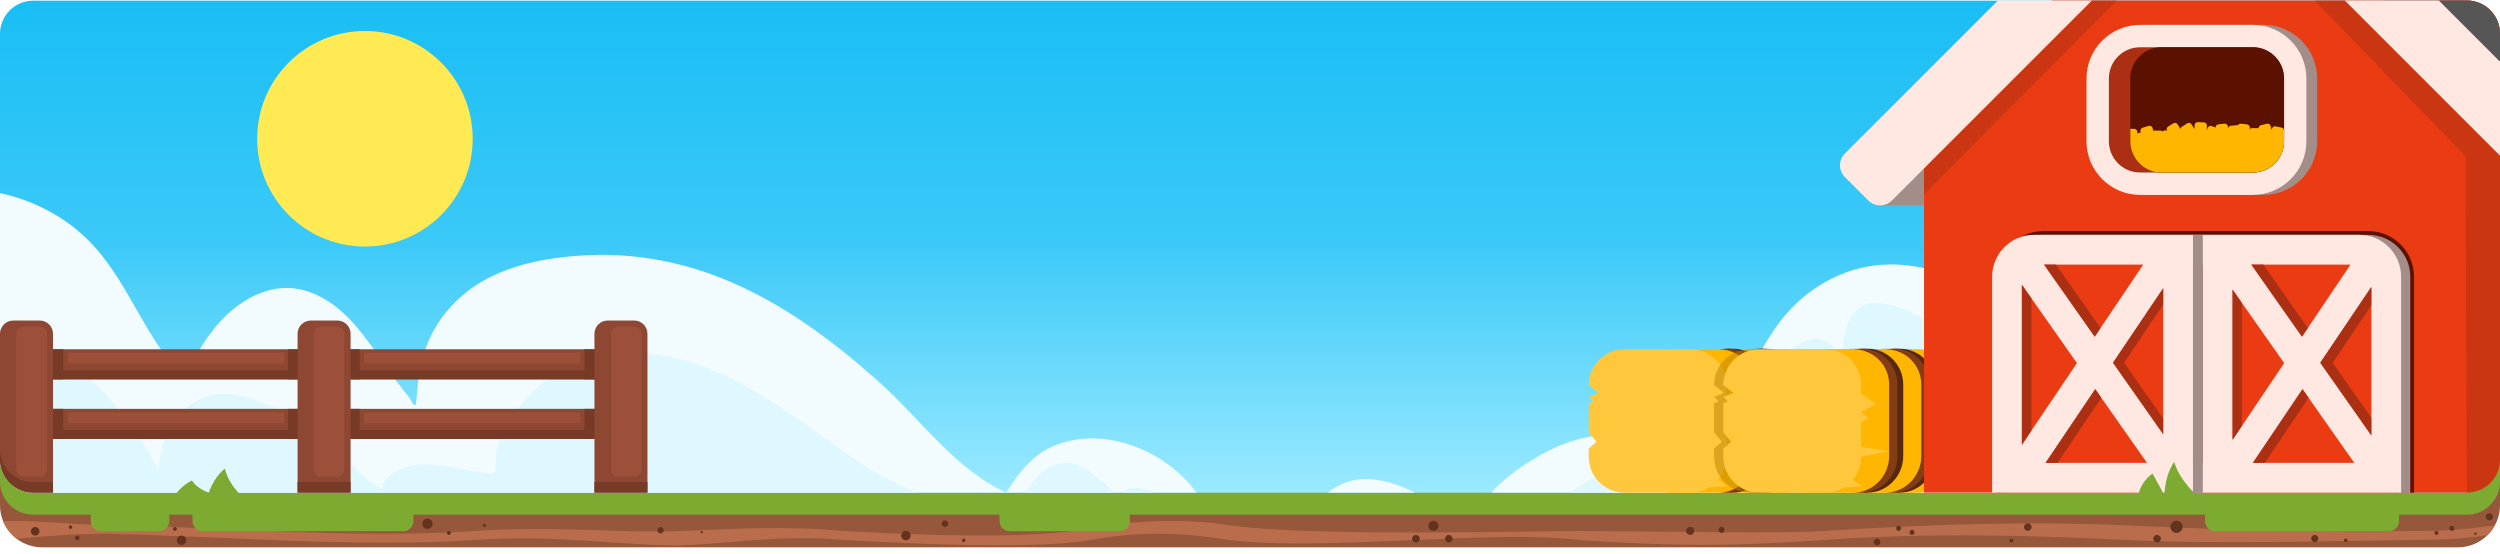 <?xml version="1.0" encoding="UTF-8" standalone="no"?>
<!DOCTYPE svg PUBLIC "-//W3C//DTD SVG 1.1//EN" "http://www.w3.org/Graphics/SVG/1.1/DTD/svg11.dtd">
<svg width="100%" height="100%" viewBox="0 0 280 62" version="1.1" xmlns="http://www.w3.org/2000/svg" xmlns:xlink="http://www.w3.org/1999/xlink" xml:space="preserve" xmlns:serif="http://www.serif.com/" style="fill-rule:evenodd;clip-rule:evenodd;stroke-linejoin:round;stroke-miterlimit:2;">
    <g id="banner_39" transform="matrix(-1,0,0,1,280,-8.7)">
        <g>
            <path d="M280,47.751L-0,47.751L-0,65.286C-0,67.888 2.112,70 4.714,70L275.286,70C277.888,70 280,67.888 280,65.286L280,47.751Z" style="fill:#97573b;"/>
            <path d="M0.573,67.539C0.797,67.949 1.08,68.323 1.411,68.648C3.383,68.897 5.171,69.165 9.515,69.177C20.246,69.287 31.251,69.682 41.818,69.177C52.599,68.661 63.623,68.329 75.708,69.176C87.458,70 93.935,69.787 103.124,69.177C112.958,67.98 131.835,70.484 142.351,69.173C142.354,69.172 142.357,69.172 142.36,69.171C146.87,68.468 151.64,68.047 157.81,69.169C162.329,69.991 172.153,69.941 185.457,69.176C185.463,69.176 185.468,69.176 185.474,69.175C192.289,68.545 197.996,69.569 203.821,69.787C203.837,69.787 203.852,69.786 203.867,69.786C210.874,69.787 217.709,68.543 226.9,69.176C239.724,70.06 255.047,68.75 268.23,68.478C271.867,68.489 274.984,68.753 278.131,69.044C278.798,68.538 279.327,67.857 279.65,67.071C276.176,66.92 272.058,67.49 268.227,67.478C268.223,67.478 268.219,67.478 268.215,67.478C255.06,67.749 239.766,69.061 226.969,68.178C217.739,67.542 210.993,68.449 203.729,68.177C197.872,67.957 192.241,67.546 185.391,68.179C172.205,68.936 163.006,68.795 158.527,67.98C152.226,66.834 146.889,66.819 142.283,67.537C134.185,68.643 116.904,68.336 103.131,68.177C103.129,68.177 103.126,68.177 103.123,68.177C93.987,68.217 80.427,68.483 75.773,68.178C63.644,67.384 51.983,67.056 41.166,67.573C30.617,68.077 20.236,68.287 9.524,68.177C9.522,68.177 9.521,68.177 9.52,68.177C4.557,68.163 2.965,67.811 0.573,67.539Z" style="fill:#ba6d4c;"/>
            <path d="M69.763,69.037C69.97,69.037 70.138,69.205 70.138,69.412C70.138,69.619 69.97,69.787 69.763,69.787C69.557,69.787 69.389,69.619 69.389,69.412C69.389,69.205 69.557,69.037 69.763,69.037ZM259.669,68.685C259.958,68.685 260.193,68.92 260.193,69.209C260.193,69.498 259.958,69.732 259.669,69.732C259.38,69.732 259.146,69.498 259.146,69.209C259.146,68.92 259.38,68.685 259.669,68.685ZM54.728,69.037C54.846,69.037 54.942,69.133 54.942,69.251C54.942,69.369 54.846,69.464 54.728,69.464C54.611,69.464 54.515,69.369 54.515,69.251C54.515,69.133 54.611,69.037 54.728,69.037ZM38.406,68.61C38.642,68.61 38.833,68.802 38.833,69.037C38.833,69.273 38.642,69.464 38.406,69.464C38.171,69.464 37.979,69.273 37.979,69.037C37.979,68.802 38.171,68.61 38.406,68.61ZM117.739,68.61C117.975,68.61 118.166,68.802 118.166,69.037C118.166,69.273 117.975,69.464 117.739,69.464C117.503,69.464 117.312,69.273 117.312,69.037C117.312,68.802 117.503,68.61 117.739,68.61ZM121.42,68.61C121.655,68.61 121.847,68.802 121.847,69.037C121.847,69.273 121.655,69.464 121.42,69.464C121.184,69.464 120.993,69.273 120.993,69.037C120.993,68.802 121.184,68.61 121.42,68.61ZM172.064,69.011C172.175,69.011 172.264,69.101 172.264,69.212C172.264,69.322 172.175,69.412 172.064,69.412C171.953,69.412 171.864,69.322 171.864,69.212C171.864,69.101 171.953,69.011 172.064,69.011ZM17.276,69.011C17.387,69.011 17.476,69.101 17.476,69.212C17.476,69.322 17.387,69.412 17.276,69.412C17.165,69.412 17.076,69.322 17.076,69.212C17.076,69.101 17.165,69.011 17.276,69.011ZM20.748,68.61C20.969,68.61 21.149,68.79 21.149,69.011C21.149,69.232 20.969,69.412 20.748,69.412C20.527,69.412 20.347,69.232 20.347,69.011C20.347,68.79 20.527,68.61 20.748,68.61ZM178.541,68.158C178.832,68.158 179.068,68.394 179.068,68.685C179.068,68.976 178.832,69.212 178.541,69.212C178.25,69.212 178.014,68.976 178.014,68.685C178.014,68.394 178.25,68.158 178.541,68.158ZM271.342,68.685C271.486,68.685 271.604,68.802 271.604,68.947C271.604,69.091 271.486,69.209 271.342,69.209C271.197,69.209 271.08,69.091 271.08,68.947C271.08,68.802 271.197,68.685 271.342,68.685ZM276.058,67.722C276.324,67.722 276.539,67.938 276.539,68.204C276.539,68.469 276.324,68.685 276.058,68.685C275.792,68.685 275.577,68.469 275.577,68.204C275.577,67.938 275.792,67.722 276.058,67.722ZM2.744,68.329C2.822,68.329 2.885,68.392 2.885,68.47C2.885,68.547 2.822,68.61 2.744,68.61C2.666,68.61 2.603,68.547 2.603,68.47C2.603,68.392 2.666,68.329 2.744,68.329ZM7.116,68.158C7.241,68.158 7.342,68.26 7.342,68.384C7.342,68.509 7.241,68.61 7.116,68.61C6.991,68.61 6.89,68.509 6.89,68.384C6.89,68.26 6.991,68.158 7.116,68.158ZM229.724,68.158C229.849,68.158 229.95,68.26 229.95,68.384C229.95,68.509 229.849,68.61 229.724,68.61C229.599,68.61 229.498,68.509 229.498,68.384C229.498,68.26 229.599,68.158 229.724,68.158ZM65.859,68.047C66.014,68.047 66.141,68.173 66.141,68.329C66.141,68.484 66.014,68.61 65.859,68.61C65.703,68.61 65.577,68.484 65.577,68.329C65.577,68.173 65.703,68.047 65.859,68.047ZM90.702,67.706C90.951,67.706 91.154,67.909 91.154,68.158C91.154,68.408 90.951,68.61 90.702,68.61C90.452,68.61 90.249,68.408 90.249,68.158C90.249,67.909 90.452,67.706 90.702,67.706ZM201.405,68.158C201.482,68.158 201.545,68.221 201.545,68.298C201.545,68.374 201.482,68.437 201.405,68.437C201.328,68.437 201.266,68.374 201.266,68.298C201.266,68.221 201.328,68.158 201.405,68.158ZM206.016,67.738C206.209,67.738 206.365,67.895 206.365,68.088C206.365,68.28 206.209,68.437 206.016,68.437C205.823,68.437 205.667,68.28 205.667,68.088C205.667,67.895 205.823,67.738 206.016,67.738ZM36.23,67.025C36.606,67.025 36.911,67.33 36.911,67.706C36.911,68.082 36.606,68.388 36.23,68.388C35.854,68.388 35.548,68.082 35.548,67.706C35.548,67.33 35.854,67.025 36.23,67.025ZM87.182,67.706C87.37,67.706 87.523,67.859 87.523,68.047C87.523,68.235 87.37,68.388 87.182,68.388C86.994,68.388 86.841,68.235 86.841,68.047C86.841,67.859 86.994,67.706 87.182,67.706ZM260.411,67.722C260.531,67.722 260.629,67.82 260.629,67.94C260.629,68.061 260.531,68.158 260.411,68.158C260.291,68.158 260.193,68.061 260.193,67.94C260.193,67.82 260.291,67.722 260.411,67.722ZM67.352,67.592C67.509,67.592 67.636,67.719 67.636,67.875C67.636,68.031 67.509,68.158 67.352,68.158C67.196,68.158 67.069,68.031 67.069,67.875C67.069,67.719 67.196,67.592 67.352,67.592ZM5.394,67.592C5.55,67.592 5.677,67.719 5.677,67.875C5.677,68.031 5.55,68.158 5.394,68.158C5.237,68.158 5.11,68.031 5.11,67.875C5.11,67.719 5.237,67.592 5.394,67.592ZM52.885,67.313C53.119,67.313 53.308,67.502 53.308,67.736C53.308,67.969 53.119,68.158 52.885,68.158C52.652,68.158 52.463,67.969 52.463,67.736C52.463,67.502 52.652,67.313 52.885,67.313ZM119.451,67.025C119.764,67.025 120.018,67.279 120.018,67.592C120.018,67.904 119.764,68.158 119.451,68.158C119.138,68.158 118.884,67.904 118.884,67.592C118.884,67.279 119.138,67.025 119.451,67.025ZM272.111,67.541C272.22,67.541 272.308,67.629 272.308,67.738C272.308,67.847 272.22,67.936 272.111,67.936C272.002,67.936 271.914,67.847 271.914,67.738C271.914,67.629 272.002,67.541 272.111,67.541ZM232.126,66.784C232.443,66.784 232.701,67.042 232.701,67.36C232.701,67.678 232.443,67.936 232.126,67.936C231.808,67.936 231.55,67.678 231.55,67.36C231.55,67.042 231.808,66.784 232.126,66.784ZM225.743,67.36C225.843,67.36 225.924,67.441 225.924,67.541C225.924,67.641 225.843,67.722 225.743,67.722C225.642,67.722 225.561,67.641 225.561,67.541C225.561,67.441 225.642,67.36 225.743,67.36ZM174.166,66.978C174.371,66.978 174.538,67.145 174.538,67.35C174.538,67.556 174.371,67.722 174.166,67.722C173.961,67.722 173.794,67.556 173.794,67.35C173.794,67.145 173.961,66.978 174.166,66.978ZM1.179,66.174C1.401,66.174 1.581,66.354 1.581,66.576C1.581,66.798 1.401,66.978 1.179,66.978C0.957,66.978 0.777,66.798 0.777,66.576C0.777,66.354 0.957,66.174 1.179,66.174Z" style="fill:#64331e;"/>
            <path d="M11.304,66.344L3.713,66.344C1.664,66.344 0,64.68 -0,62.631L-0,47.751L280,47.751L280,62.631C280,64.68 278.336,66.344 276.287,66.344L269.835,66.344L269.835,67.057C269.835,67.684 269.327,68.193 268.7,68.193L262.179,68.193C261.552,68.193 261.043,67.684 261.043,67.057L261.043,66.344L258.437,66.344L258.437,67.057C258.437,67.684 257.928,68.193 257.302,68.193L234.828,68.193C234.201,68.193 233.693,67.684 233.693,67.057L233.693,66.344L168.052,66.344L168.052,67.057C168.052,67.684 167.543,68.193 166.916,68.193L154.593,68.193C153.966,68.193 153.457,67.684 153.457,67.057L153.457,66.344L33.031,66.344L33.031,67.057C33.031,67.684 32.522,68.193 31.895,68.193L12.439,68.193C11.813,68.193 11.304,67.684 11.304,67.057L11.304,66.344Z" style="fill:#7dab32;"/>
            <g transform="matrix(-0.893,-1.09389e-16,8.74808e-17,-0.714,285.834,65.897)">
                <path d="M320,8.028C320,5.159 318.138,2.83 315.844,2.83L10.688,2.83C8.394,2.83 6.532,5.159 6.532,8.028L6.532,74.803C6.532,77.671 8.394,80 10.688,80L315.844,80C318.138,80 320,77.671 320,74.803L320,8.028Z" style="fill:url(#_Linear1);"/>
            </g>
            <g>
                <path d="M280,30.327L280,60.162C280,62.211 278.336,63.875 276.287,63.875L145.994,63.875C149.548,58.963 156.923,56.092 162.566,58.917C163.958,59.614 165.06,60.782 166.024,61.981C166.119,62.099 167.326,63.853 167.327,63.852C172.961,61.331 176.976,55.577 181.478,51.54C191.168,42.851 201.874,36.306 215.417,37.353C221.384,37.815 227.226,39.454 230.78,44.657C232.004,46.449 232.734,48.545 233.105,50.674C233.148,50.922 233.378,54.046 233.441,54.059C233.795,54.127 233.919,53.519 234.15,53.242C235.02,52.2 235.804,51.091 236.593,49.987C238.968,46.663 241.349,42.773 245.415,41.372C249.661,39.909 253.692,42.49 256.205,45.728C257.047,46.814 257.752,47.993 258.393,49.206C258.591,49.58 258.78,49.958 258.966,50.338C259.081,50.573 259.12,51.229 259.308,51.046C263.928,46.547 265.649,39.883 270.351,35.371C273.032,32.798 276.442,31.086 280,30.327ZM121.502,63.875C123.337,63.011 125.216,62.297 127.338,62.359C128.831,62.402 130.147,62.995 131.282,63.875L121.502,63.875ZM42.626,63.875C43.129,59.484 45.761,54.355 47.478,51.459C53.935,41.799 67.172,33.3 77.837,41.828C79.421,43.095 80.696,44.661 81.782,46.366C83.602,49.22 84.639,52.315 85.137,55.653C85.172,55.887 85.347,60.068 85.48,60.107C86.47,60.397 88.756,59.379 89.772,59.133C93.081,58.332 96.525,57.312 99.959,57.401C104.153,57.51 108.182,59.73 111.369,62.33C111.947,62.802 112.476,63.316 112.956,63.875L42.626,63.875Z" style="fill:#f2fcff;"/>
                <path d="M280,45.617L280,60.162C280,62.211 278.336,63.875 276.287,63.875L177.335,63.875C179.336,63.001 181.306,62.08 183.159,60.857C190.445,56.047 197.542,49.603 206.562,48.404C208.148,48.193 209.963,47.937 211.558,48.199C216.464,49.008 220.701,51.861 223.17,56.217C223.777,57.287 224.221,58.425 224.445,59.636C224.516,60.024 224.417,61.364 224.602,61.602C224.844,61.912 226.563,61.534 226.893,61.481C229.068,61.137 231.277,60.463 233.497,60.788C234.632,60.955 235.691,61.331 236.54,62.123C236.771,62.338 236.973,62.593 237.094,62.887C237.161,63.05 237.075,63.454 237.242,63.397C239.061,62.767 240.535,60.713 241.903,59.457C244.373,57.189 247.058,55.14 250.216,53.946C252.033,53.26 254.198,52.498 256.16,52.928C260.034,53.777 261.962,57.463 262.273,61.272C265.632,54.945 270.937,48.816 277.494,46.3C278.298,45.992 279.144,45.76 280,45.617ZM155.194,63.875C156.458,62.841 157.505,61.516 159.043,60.867C161.71,59.742 163.797,61.607 165.132,63.875L155.194,63.875ZM150.612,63.875C151.301,63.558 152.035,63.349 152.746,63.325C153.221,63.308 153.737,63.373 154.1,63.71C154.141,63.748 154.174,63.807 154.201,63.875L150.612,63.875ZM90.131,63.875C91.978,63.047 93.774,62.06 95.697,61.461C98.811,60.493 101.341,61.953 103.889,63.671C103.981,63.733 104.09,63.802 104.211,63.875L90.131,63.875ZM49.163,63.875C50.311,59.966 52.403,56.682 55.201,53.574C58.825,49.549 64.032,42.546 70.238,42.645C72.547,42.682 73.441,45.342 73.536,47.233C73.567,47.864 73.512,48.496 73.416,49.119C73.371,49.416 73.131,50.277 73.26,50.006C73.793,48.887 74.229,47.717 75.318,47.019C77.565,45.578 80.121,48.396 81.038,50.07C82.835,53.35 83.96,57.044 85.123,60.579C85.483,61.675 85.828,62.776 86.181,63.875L49.163,63.875Z" style="fill:#dff8ff;"/>
            </g>
            <g transform="matrix(1,0,0,1,-7.011,-1.567)">
                <circle cx="246.139" cy="25.809" r="12.071" style="fill:#ffea53;"/>
            </g>
            <g>
                <g transform="matrix(1,0,0,1,-2.284,0.001)">
                    <path d="M99.121,51.832C99.121,49.617 97.322,47.818 95.106,47.818L82.445,47.818C80.23,47.818 78.431,49.617 78.431,51.832L79.09,52.513L78.431,53.011L78.87,53.393L78.431,53.786L78.431,55.846L79.163,56.157L78.431,56.414L78.431,57.476L80.078,58.32L78.431,58.734L78.431,59.861C78.431,62.076 80.23,63.875 82.445,63.875L95.106,63.875C97.322,63.875 99.121,62.076 99.121,59.861L99.121,51.832Z" style="fill:#ffb600;"/>
                    <path d="M104.351,51.832C104.351,49.617 102.552,47.818 100.336,47.818L92.928,47.818C90.713,47.818 88.914,49.617 88.914,51.832L88.914,52.838L87.263,53.915L88.914,54.875L88.121,55.454L88.914,56.033L88.914,58.751L85.862,59.225L88.914,59.861C88.914,60.818 89.25,61.697 89.81,62.387C89.829,62.41 89.867,62.457 89.867,62.457L88.79,63.17L90.847,63.293C90.847,63.293 90.894,63.322 90.918,63.336C91.51,63.679 92.196,63.875 92.928,63.875L100.336,63.875C102.552,63.875 104.351,62.076 104.351,59.861L104.351,58.949L103.491,58.173L104.351,57.117L104.351,53.883L103.838,53.64L104.351,53.151L103.253,52.709L104.351,51.832Z" style="fill:#ffc73b;"/>
                    <g>
                        <path d="M85.546,47.751C83.331,47.751 81.532,49.55 81.532,51.765L81.532,59.794C81.532,62.009 83.331,63.875 85.546,63.875L84.617,63.875C82.402,63.875 80.603,62.009 80.603,59.794L80.603,51.765C80.603,49.55 82.402,47.751 84.617,47.751L85.546,47.751ZM89.148,47.751C86.933,47.751 85.134,49.55 85.134,51.765L85.134,59.794C85.134,62.009 86.933,63.875 89.148,63.875L88.219,63.875C86.004,63.875 84.205,62.009 84.205,59.794L84.205,51.765C84.205,49.55 86.004,47.751 88.219,47.751L89.148,47.751Z" style="fill:#56280d;"/>
                        <path d="M86.197,47.818C83.981,47.818 82.183,49.55 82.183,51.765L82.183,59.794C82.183,62.009 83.981,63.875 86.197,63.875L85.268,63.875C83.052,63.875 81.253,62.009 81.253,59.794L81.253,51.765C81.253,49.55 83.052,47.751 85.268,47.751L86.197,47.818ZM89.799,47.818C87.583,47.818 85.785,49.55 85.785,51.765L85.785,59.794C85.785,62.009 87.583,63.875 89.799,63.875L88.87,63.875C86.654,63.875 84.856,62.009 84.856,59.794L84.856,51.765C84.856,49.55 86.654,47.751 88.87,47.751L89.799,47.818Z" style="fill:#833c14;"/>
                    </g>
                </g>
                <g transform="matrix(1,0,0,1,-14.042,0)">
                    <path d="M87.515,47.819L98.053,47.819C100.268,47.819 102.067,49.617 102.067,51.833L100.969,52.71L102.067,53.152L101.555,53.641L102.067,53.883L102.067,57.117L101.207,58.174L102.067,58.95L102.067,59.862C102.067,62.077 100.268,63.876 98.053,63.876L80.162,63.876C77.946,63.876 76.148,62.077 76.148,59.862L76.148,58.734L77.794,58.32L76.148,57.477L76.148,56.415L76.879,56.158L76.148,55.847L76.148,53.787L76.587,53.393L76.148,53.012L76.806,52.514L76.148,51.833C76.148,49.617 77.946,47.819 80.162,47.819L81.601,47.819C81.838,47.775 82.083,47.752 82.334,47.752L83.263,47.752C83.194,47.752 83.125,47.754 83.057,47.757L83.913,47.819L85.203,47.819C85.44,47.775 85.685,47.752 85.936,47.752L86.865,47.752C86.796,47.752 86.727,47.754 86.659,47.757L87.515,47.819Z" style="fill:#ba8500;fill-opacity:0.5;"/>
                </g>
                <g transform="matrix(1,0,0,1,-17.367,0.001)">
                    <path d="M99.121,51.832C99.121,49.617 97.322,47.818 95.106,47.818L82.445,47.818C80.23,47.818 78.431,49.617 78.431,51.832L79.09,52.513L78.431,53.011L78.87,53.393L78.431,53.786L78.431,55.846L79.163,56.157L78.431,56.414L78.431,57.476L80.078,58.32L78.431,58.734L78.431,59.861C78.431,62.076 80.23,63.875 82.445,63.875L95.106,63.875C97.322,63.875 99.121,62.076 99.121,59.861L99.121,51.832Z" style="fill:#ffb600;"/>
                    <path d="M104.351,51.832C104.351,49.617 102.552,47.818 100.336,47.818L92.928,47.818C90.713,47.818 88.914,49.617 88.914,51.832L88.914,52.838L87.263,53.915L88.914,54.875L88.121,55.454L88.914,56.033L88.914,58.751L85.862,59.225L88.914,59.861C88.914,60.818 89.25,61.697 89.81,62.387C89.829,62.41 89.867,62.457 89.867,62.457L88.79,63.17L90.847,63.293C90.847,63.293 90.894,63.322 90.918,63.336C91.51,63.679 92.196,63.875 92.928,63.875L100.336,63.875C102.552,63.875 104.351,62.076 104.351,59.861L104.351,58.949L103.491,58.173L104.351,57.117L104.351,53.883L103.838,53.64L104.351,53.151L103.253,52.709L104.351,51.832Z" style="fill:#ffc73b;"/>
                    <g>
                        <path d="M85.546,47.751C83.331,47.751 81.532,49.55 81.532,51.765L81.532,59.794C81.532,62.009 83.331,63.875 85.546,63.875L84.617,63.875C82.402,63.875 80.603,62.009 80.603,59.794L80.603,51.765C80.603,49.55 82.402,47.751 84.617,47.751L85.546,47.751ZM89.148,47.751C86.933,47.751 85.134,49.55 85.134,51.765L85.134,59.794C85.134,62.009 86.933,63.875 89.148,63.875L88.219,63.875C86.004,63.875 84.205,62.009 84.205,59.794L84.205,51.765C84.205,49.55 86.004,47.751 88.219,47.751L89.148,47.751Z" style="fill:#56280d;"/>
                        <path d="M86.197,47.818C83.981,47.818 82.183,49.55 82.183,51.765L82.183,59.794C82.183,62.009 83.981,63.875 86.197,63.875L85.268,63.875C83.052,63.875 81.253,62.009 81.253,59.794L81.253,51.765C81.253,49.55 83.052,47.751 85.268,47.751L86.197,47.818ZM89.799,47.818C87.583,47.818 85.785,49.55 85.785,51.765L85.785,59.794C85.785,62.009 87.583,63.875 89.799,63.875L88.87,63.875C86.654,63.875 84.856,62.009 84.856,59.794L84.856,51.765C84.856,49.55 86.654,47.751 88.87,47.751L89.799,47.818Z" style="fill:#833c14;"/>
                    </g>
                </g>
            </g>
            <g>
                <path d="M69.374,31.706L63.365,31.706L63.365,25.574L69.374,31.706Z" style="fill:#a38d88;"/>
                <path d="M50.19,8.75L3.713,8.75C1.664,8.75 -0,10.414 -0,12.463L-0,60.162C0,62.211 1.664,63.875 3.713,63.875L64.508,63.875L64.508,24.082L50.19,8.75Z" style="fill:#eb3b12;"/>
                <g>
                    <g transform="matrix(1,0,0,1,-0.029,0)">
                        <path d="M10.045,63.876L55.851,63.876L55.851,39.698C55.851,37.105 53.746,35 51.153,35L14.743,35C12.15,35 10.045,37.105 10.045,39.698L10.045,63.876Z" style="fill:#a38d88;"/>
                    </g>
                    <g transform="matrix(1,0,0,1,1.031,0)">
                        <path d="M10.422,63.876L55.578,63.876L55.578,40.02C55.578,37.427 53.472,35.322 50.879,35.322L15.12,35.322C12.527,35.322 10.422,37.427 10.422,40.02L10.422,63.876Z" style="fill:#eb3b12;"/>
                    </g>
                    <path d="M56.268,63.876L56.268,39.698C56.268,36.875 53.976,34.583 51.153,34.583C51.153,34.583 14.743,34.583 14.743,34.583C11.92,34.583 9.628,36.875 9.628,39.698L9.628,63.876L10.045,63.876L10.045,39.698C10.045,37.105 12.15,35 14.743,35L51.153,35C53.746,35 55.851,37.105 55.851,39.698L55.851,63.876L56.268,63.876Z" style="fill:#5b1100;"/>
                    <path d="M56.882,63.876L11.076,63.876L11.076,39.698C11.076,37.105 13.181,35 15.774,35L52.184,35C54.777,35 56.882,37.105 56.882,39.698L56.882,63.876ZM34.387,38.333L33.285,38.333L33.285,60.543L34.387,60.543L34.387,38.333ZM45.334,52.287L39.533,60.543L50.893,60.543L45.334,52.287ZM16.318,60.543L27.678,60.543L22.119,52.287L16.318,60.543ZM47.385,49.367L53.549,58.52L53.549,40.596L47.385,49.367ZM24.171,49.367L29.952,57.953L29.952,41.139L24.171,49.367ZM14.409,40.839L14.409,57.462L20.125,49.327L14.409,40.839ZM37.72,40.981L37.72,57.326L43.34,49.327L37.72,40.981ZM27.85,38.333L16.74,38.333L22.177,46.407L27.85,38.333ZM51.065,38.333L39.955,38.333L45.392,46.407L51.065,38.333Z" style="fill:#ffe7e2;"/>
                    <path d="M21.437,53.257L26.344,60.543L27.678,60.543L22.119,52.287L21.437,53.257ZM44.652,53.257L49.558,60.543L50.893,60.543L45.334,52.287L44.652,53.257ZM52.49,42.103L52.49,56.948L53.549,58.52L53.549,40.596L52.49,42.103ZM28.921,42.606L28.921,56.422L29.952,57.953L29.952,41.139L28.921,42.606ZM14.409,42.893L18.742,49.327L14.409,55.494L14.409,57.462L20.125,49.327L14.409,40.839L14.409,42.893ZM37.72,42.815L42.105,49.327L37.72,55.568L37.72,57.326L43.34,49.327L37.72,40.981L37.72,42.815ZM27.85,38.333L26.516,38.333L21.524,45.437L22.177,46.407L27.85,38.333ZM51.065,38.333L49.731,38.333L44.739,45.437L45.392,46.407L51.065,38.333Z" style="fill:#ab3013;"/>
                    <g transform="matrix(1,0,0,1.241,0.337,-16.266)">
                        <rect x="32.948" y="41.325" width="1.102" height="23.276" style="fill:#a38d88;"/>
                    </g>
                </g>
                <g transform="matrix(1,0,0,1,1.745,0)">
                    <g transform="matrix(1,0,0,1,-1.204,0)">
                        <path d="M44.57,17.495C44.57,14.177 41.876,11.484 38.558,11.484L25.95,11.484C22.632,11.484 19.938,14.177 19.938,17.495L19.938,24.518C19.938,27.836 22.632,30.529 25.95,30.529C25.95,30.529 38.558,30.529 38.558,30.529C41.876,30.529 44.57,27.836 44.57,24.518C44.57,24.518 44.57,17.495 44.57,17.495Z" style="fill:#a38d88;"/>
                    </g>
                    <g transform="matrix(1,0,0,1,4.171,0)">
                        <path d="M37.898,17.495C37.898,15.557 36.325,13.984 34.387,13.984L21.778,13.984C19.84,13.984 18.267,15.557 18.267,17.495L18.267,24.518C18.267,26.456 19.84,28.029 21.778,28.029L34.387,28.029C36.325,28.029 37.898,26.456 37.898,24.518L37.898,17.495Z" style="fill:#ab3013;"/>
                    </g>
                    <g transform="matrix(1,0,0,1,4.171,0)">
                        <path d="M40.398,17.495C40.398,14.177 37.705,11.484 34.387,11.484L21.778,11.484C18.461,11.484 15.767,14.177 15.767,17.495L15.767,24.518C15.767,27.836 18.461,30.529 21.778,30.529C21.778,30.529 34.387,30.529 34.387,30.529C37.705,30.529 40.398,27.836 40.398,24.518C40.398,24.518 40.398,17.495 40.398,17.495ZM37.898,17.495C37.898,15.557 36.325,13.984 34.387,13.984L21.778,13.984C19.84,13.984 18.267,15.557 18.267,17.495L18.267,24.518C18.267,26.456 19.84,28.029 21.778,28.029L34.387,28.029C36.325,28.029 37.898,26.456 37.898,24.518L37.898,17.495Z" style="fill:#ffe7e2;"/>
                    </g>
                    <g transform="matrix(1,0,0,1,4.171,0)">
                        <path d="M35.491,17.495C35.491,15.557 33.917,13.984 31.979,13.984L21.778,13.984C19.84,13.984 18.267,15.557 18.267,17.495L18.267,24.518C18.267,26.456 19.84,28.029 21.778,28.029L31.979,28.029C33.917,28.029 35.491,26.456 35.491,24.518L35.491,17.495Z" style="fill:#5b1100;"/>
                    </g>
                    <g transform="matrix(1,0,0,1,-1.745,0)">
                        <path d="M24.183,23.359L24.183,24.518L24.183,24.545L24.184,24.587L24.185,24.612L24.186,24.656L24.187,24.676L24.188,24.703L24.191,24.744L24.192,24.769L24.195,24.812L24.197,24.832L24.2,24.858L24.204,24.9L24.208,24.938L24.213,24.974L24.217,25.006L24.222,25.042L24.227,25.073L24.233,25.11L24.239,25.141L24.245,25.177L24.252,25.21L24.258,25.243L24.266,25.278L24.273,25.308L24.281,25.344L24.288,25.373L24.298,25.409L24.306,25.441L24.315,25.474L24.325,25.508L24.334,25.538L24.345,25.572L24.354,25.601L24.365,25.636L24.375,25.664L24.387,25.699L24.399,25.731L24.41,25.761L24.423,25.794L24.434,25.822L24.448,25.856L24.459,25.883L24.474,25.917L24.486,25.946L24.5,25.977L24.515,26.008L24.528,26.036L24.544,26.068L24.557,26.095L24.573,26.127L24.587,26.153L24.604,26.184L24.618,26.21L24.635,26.241L24.651,26.269L24.668,26.297L24.685,26.326L24.701,26.353L24.719,26.382L24.735,26.407L24.754,26.436L24.771,26.462L24.79,26.49C24.802,26.508 24.814,26.525 24.827,26.543L25.288,27.074L25.838,27.498L26.448,27.801L27.109,27.98L27.109,27.98L27.695,28.029L37.896,28.029L37.934,28.029L37.967,28.028L38.003,28.028L38.037,28.026L38.071,28.025L38.106,28.023L38.139,28.021L38.174,28.018L38.206,28.016L38.242,28.012L38.274,28.009L38.31,28.005L38.34,28.001L38.377,27.996L38.407,27.992L38.443,27.987L38.473,27.982L38.509,27.976L38.539,27.97L38.575,27.963L38.606,27.957L38.64,27.95L38.672,27.943L38.704,27.935L38.737,27.927L38.769,27.92L38.802,27.911L38.832,27.903L38.866,27.893L38.895,27.885L38.929,27.874L38.958,27.865L38.992,27.854L39.02,27.845L39.054,27.833L39.082,27.823L39.115,27.811L39.143,27.801L39.176,27.788L39.205,27.776L39.237,27.764L39.266,27.751L39.296,27.738L39.326,27.725L39.355,27.712L39.386,27.698L39.414,27.684L39.444,27.669L39.472,27.656L39.502,27.64L39.529,27.626L39.56,27.61L39.586,27.596L39.616,27.579L39.643,27.564L39.672,27.547L39.698,27.531L39.727,27.513L39.753,27.497L39.782,27.479L39.808,27.462L39.836,27.444L39.862,27.427L39.889,27.408L39.915,27.39L39.941,27.371L39.968,27.352L39.993,27.333L40.019,27.313L40.044,27.294L40.07,27.274L40.095,27.254L40.12,27.234L40.145,27.213L40.169,27.193C40.603,26.824 40.945,26.352 41.159,25.816L41.159,25.816C41.319,25.414 41.407,24.976 41.407,24.518L41.407,23.127L40.966,23.127C40.773,23.127 40.616,23.283 40.616,23.477L40.616,23.642L40.237,23.528L40.263,23.442C40.319,23.257 40.215,23.061 40.03,23.005L39.359,22.802C39.174,22.746 38.978,22.851 38.922,23.036L38.829,23.344C38.795,23.333 38.759,23.327 38.721,23.327L38.021,23.327C37.923,23.327 37.835,23.367 37.771,23.431C37.695,23.338 37.571,23.288 37.444,23.311L37.296,23.337C37.38,23.179 37.33,22.979 37.175,22.882L36.591,22.513C36.43,22.411 36.216,22.459 36.115,22.621L35.775,23.159C35.77,23.05 35.713,22.945 35.614,22.882L35.03,22.513C34.869,22.411 34.655,22.459 34.553,22.621L34.22,23.148L34.203,22.714C34.196,22.523 34.035,22.374 33.845,22.382L33.154,22.409C32.964,22.416 32.815,22.577 32.822,22.767L32.843,23.3L32.737,23.023C32.669,22.845 32.469,22.756 32.291,22.824L31.856,22.99C31.866,22.808 31.732,22.647 31.548,22.627L30.861,22.553C30.672,22.532 30.501,22.669 30.481,22.859L30.459,23.053C30.427,22.915 30.31,22.805 30.161,22.789L29.474,22.714C29.431,22.71 29.389,22.713 29.349,22.723C29.282,22.607 29.151,22.536 29.009,22.553L28.323,22.635C28.134,22.657 27.998,22.829 28.021,23.019L28.041,23.186C27.977,23.1 27.875,23.045 27.759,23.046L27.041,23.055C27.038,22.903 26.933,22.765 26.779,22.727L26.108,22.561C25.923,22.515 25.735,22.628 25.689,22.813L25.576,23.273L25.544,23.12C25.506,22.933 25.323,22.813 25.136,22.851L24.459,22.99C24.286,23.026 24.169,23.187 24.185,23.359L24.183,23.359Z" style="fill:#ffb600;"/>
                    </g>
                </g>
                <path d="M-0,12.463L-0,60.162C0,62.211 1.664,63.875 3.713,63.875L3.864,26.188L20.784,8.75L3.713,8.75C1.664,8.75 -0,10.414 -0,12.463ZM42.897,8.75L64.508,30.448L64.508,24.082L50.19,8.75L42.897,8.75Z" style="fill:#ab3013;fill-opacity:0.5;"/>
                <path d="M13.059,8.75L3.713,8.75C1.664,8.75 -0,10.414 -0,12.463L-0,22.099L13.059,8.75Z" style="fill:#565656;"/>
                <path d="M56.228,8.75L45.699,8.75L68.11,31.161C68.837,31.888 70.016,31.888 70.742,31.161L73.375,28.529C74.101,27.803 74.101,26.623 73.375,25.897L56.228,8.75ZM17.387,8.75L-0,26.137L-0,15.608L6.858,8.75L17.387,8.75Z" style="fill:#ffe7e2;"/>
            </g>
            <g>
                <path d="M274.062,54.492L212.532,54.492L212.532,57.859L274.062,57.859L274.062,54.492ZM274.062,47.818L212.532,47.818L212.532,51.185L274.062,51.185L274.062,47.818Z" style="fill:#8e4732;"/>
                <path d="M274.062,56.86L212.532,56.86L212.532,57.859L274.062,57.859L274.062,56.86ZM274.062,50.186L212.532,50.186L212.532,51.185L274.062,51.185L274.062,50.186Z" style="fill:#773a27;"/>
                <path d="M214.552,54.492L212.532,54.492L212.532,57.859L214.552,57.859L214.552,54.492ZM247.751,57.859L239.709,57.859L239.709,54.492L247.751,54.492L247.751,57.859ZM272.908,54.492L272.908,57.859L274.062,57.859L274.062,54.492L272.908,54.492ZM214.552,47.818L212.532,47.818L212.532,51.185L214.552,51.185L214.552,47.818ZM247.751,51.185L239.709,51.185L239.709,47.818L247.751,47.818L247.751,51.185ZM272.908,47.818L272.908,51.185L274.062,51.185L274.062,47.818L272.908,47.818Z" style="fill:#773a27;"/>
                <g transform="matrix(1,0,0,1,-9.004,0)">
                    <path d="M216.489,63.875L222.427,63.875L222.427,46.083C222.427,45.264 221.762,44.599 220.942,44.599L217.974,44.599C217.154,44.599 216.489,45.264 216.489,46.083L216.489,63.875Z" style="fill:#8e4732;"/>
                </g>
                <g transform="matrix(1,0,0,1,24.245,0)">
                    <path d="M216.489,63.875L222.427,63.875L222.427,46.083C222.427,45.264 221.762,44.599 220.942,44.599L217.974,44.599C217.154,44.599 216.489,45.264 216.489,46.083L216.489,63.875Z" style="fill:#8e4732;"/>
                </g>
                <path d="M274.062,63.875L276.287,63.875C278.336,63.875 280,62.211 280,60.162L280,46.083C280,45.264 279.335,44.599 278.516,44.599L275.547,44.599C274.728,44.599 274.062,45.264 274.062,46.083L274.062,63.875Z" style="fill:#8e4732;"/>
                <g transform="matrix(1.078,0,0,1,-16.562,0)">
                    <path d="M211.627,46.139C211.627,45.663 211.268,45.276 210.826,45.276L209.225,45.276C208.783,45.276 208.424,45.663 208.424,46.139L208.424,61.233C208.424,61.71 208.783,62.097 209.225,62.097L210.826,62.097C211.268,62.097 211.627,61.71 211.627,61.233L211.627,46.139Z" style="fill:#9c4f39;"/>
                </g>
                <g transform="matrix(1.078,0,0,1,16.759,0)">
                    <path d="M211.627,46.139C211.627,45.663 211.268,45.276 210.826,45.276L209.225,45.276C208.783,45.276 208.424,45.663 208.424,46.139L208.424,61.233C208.424,61.71 208.783,62.097 209.225,62.097L210.826,62.097C211.268,62.097 211.627,61.71 211.627,61.233L211.627,46.139Z" style="fill:#9c4f39;"/>
                </g>
                <g transform="matrix(1.078,0,0,1,50.051,0)">
                    <path d="M211.627,46.139C211.627,45.663 211.268,45.276 210.826,45.276L209.225,45.276C208.783,45.276 208.424,45.663 208.424,46.139L208.424,61.233C208.424,61.71 208.783,62.097 209.225,62.097L210.826,62.097C211.268,62.097 211.627,61.71 211.627,61.233L211.627,46.139Z" style="fill:#9c4f39;"/>
                </g>
                <g transform="matrix(2.29059e-17,-0.374,1.442,8.83198e-17,182.863,127.344)">
                    <rect x="208.424" y="45.276" width="3.203" height="16.821" style="fill:#9c4f39;"/>
                </g>
                <g transform="matrix(2.29059e-17,-0.374,1.442,8.83198e-17,182.863,134.04)">
                    <rect x="208.424" y="45.276" width="3.203" height="16.821" style="fill:#9c4f39;"/>
                </g>
                <g transform="matrix(2.29059e-17,-0.374,1.442,8.83198e-17,149.692,127.344)">
                    <rect x="208.424" y="45.276" width="3.203" height="16.821" style="fill:#9c4f39;"/>
                </g>
                <g transform="matrix(2.29059e-17,-0.374,1.442,8.83198e-17,149.692,134.04)">
                    <rect x="208.424" y="45.276" width="3.203" height="16.821" style="fill:#9c4f39;"/>
                </g>
                <path d="M213.422,63.875L213.422,62.687L207.485,62.687L207.485,63.875L213.422,63.875ZM274.062,62.687L274.062,63.875L276.287,63.875C278.336,63.875 280,62.211 280,60.162L280,58.975C280,61.024 278.336,62.687 276.287,62.687L274.062,62.687ZM246.672,63.875L246.672,62.687L240.735,62.687L240.735,63.875L246.672,63.875Z" style="fill:#773a27;"/>
            </g>
            <path d="M34.05,64.127C35.252,62.926 36.135,61.696 36.494,60.419C37.216,61.517 37.519,62.788 37.589,64.155L38.905,61.759C39.596,62.083 40.529,63.492 40.443,64.147C40.427,64.276 40.443,64.602 40.443,64.602L34.068,64.602L34.05,64.127Z" style="fill:#7dab32;"/>
            <path d="M253.088,64.093C253.947,63.225 254.549,62.26 254.819,61.171C255.701,61.924 256.249,62.852 256.616,63.875C257.444,63.572 258.094,63.133 258.504,62.51C259.325,62.931 259.893,63.478 260.369,64.07L260.369,64.602L253.066,64.602L253.088,64.093Z" style="fill:#7dab32;"/>
        </g>
    </g>
    <defs>
        <linearGradient id="_Linear1" x1="0" y1="0" x2="1" y2="0" gradientUnits="userSpaceOnUse" gradientTransform="matrix(-2.36277e-14,77.17,-12.15,-5.81666e-15,163.266,2.83)"><stop offset="0" style="stop-color:#9beaff;stop-opacity:1"/><stop offset="0.51" style="stop-color:#3bc9f8;stop-opacity:1"/><stop offset="1" style="stop-color:#19bef5;stop-opacity:1"/></linearGradient>
    </defs>
</svg>
